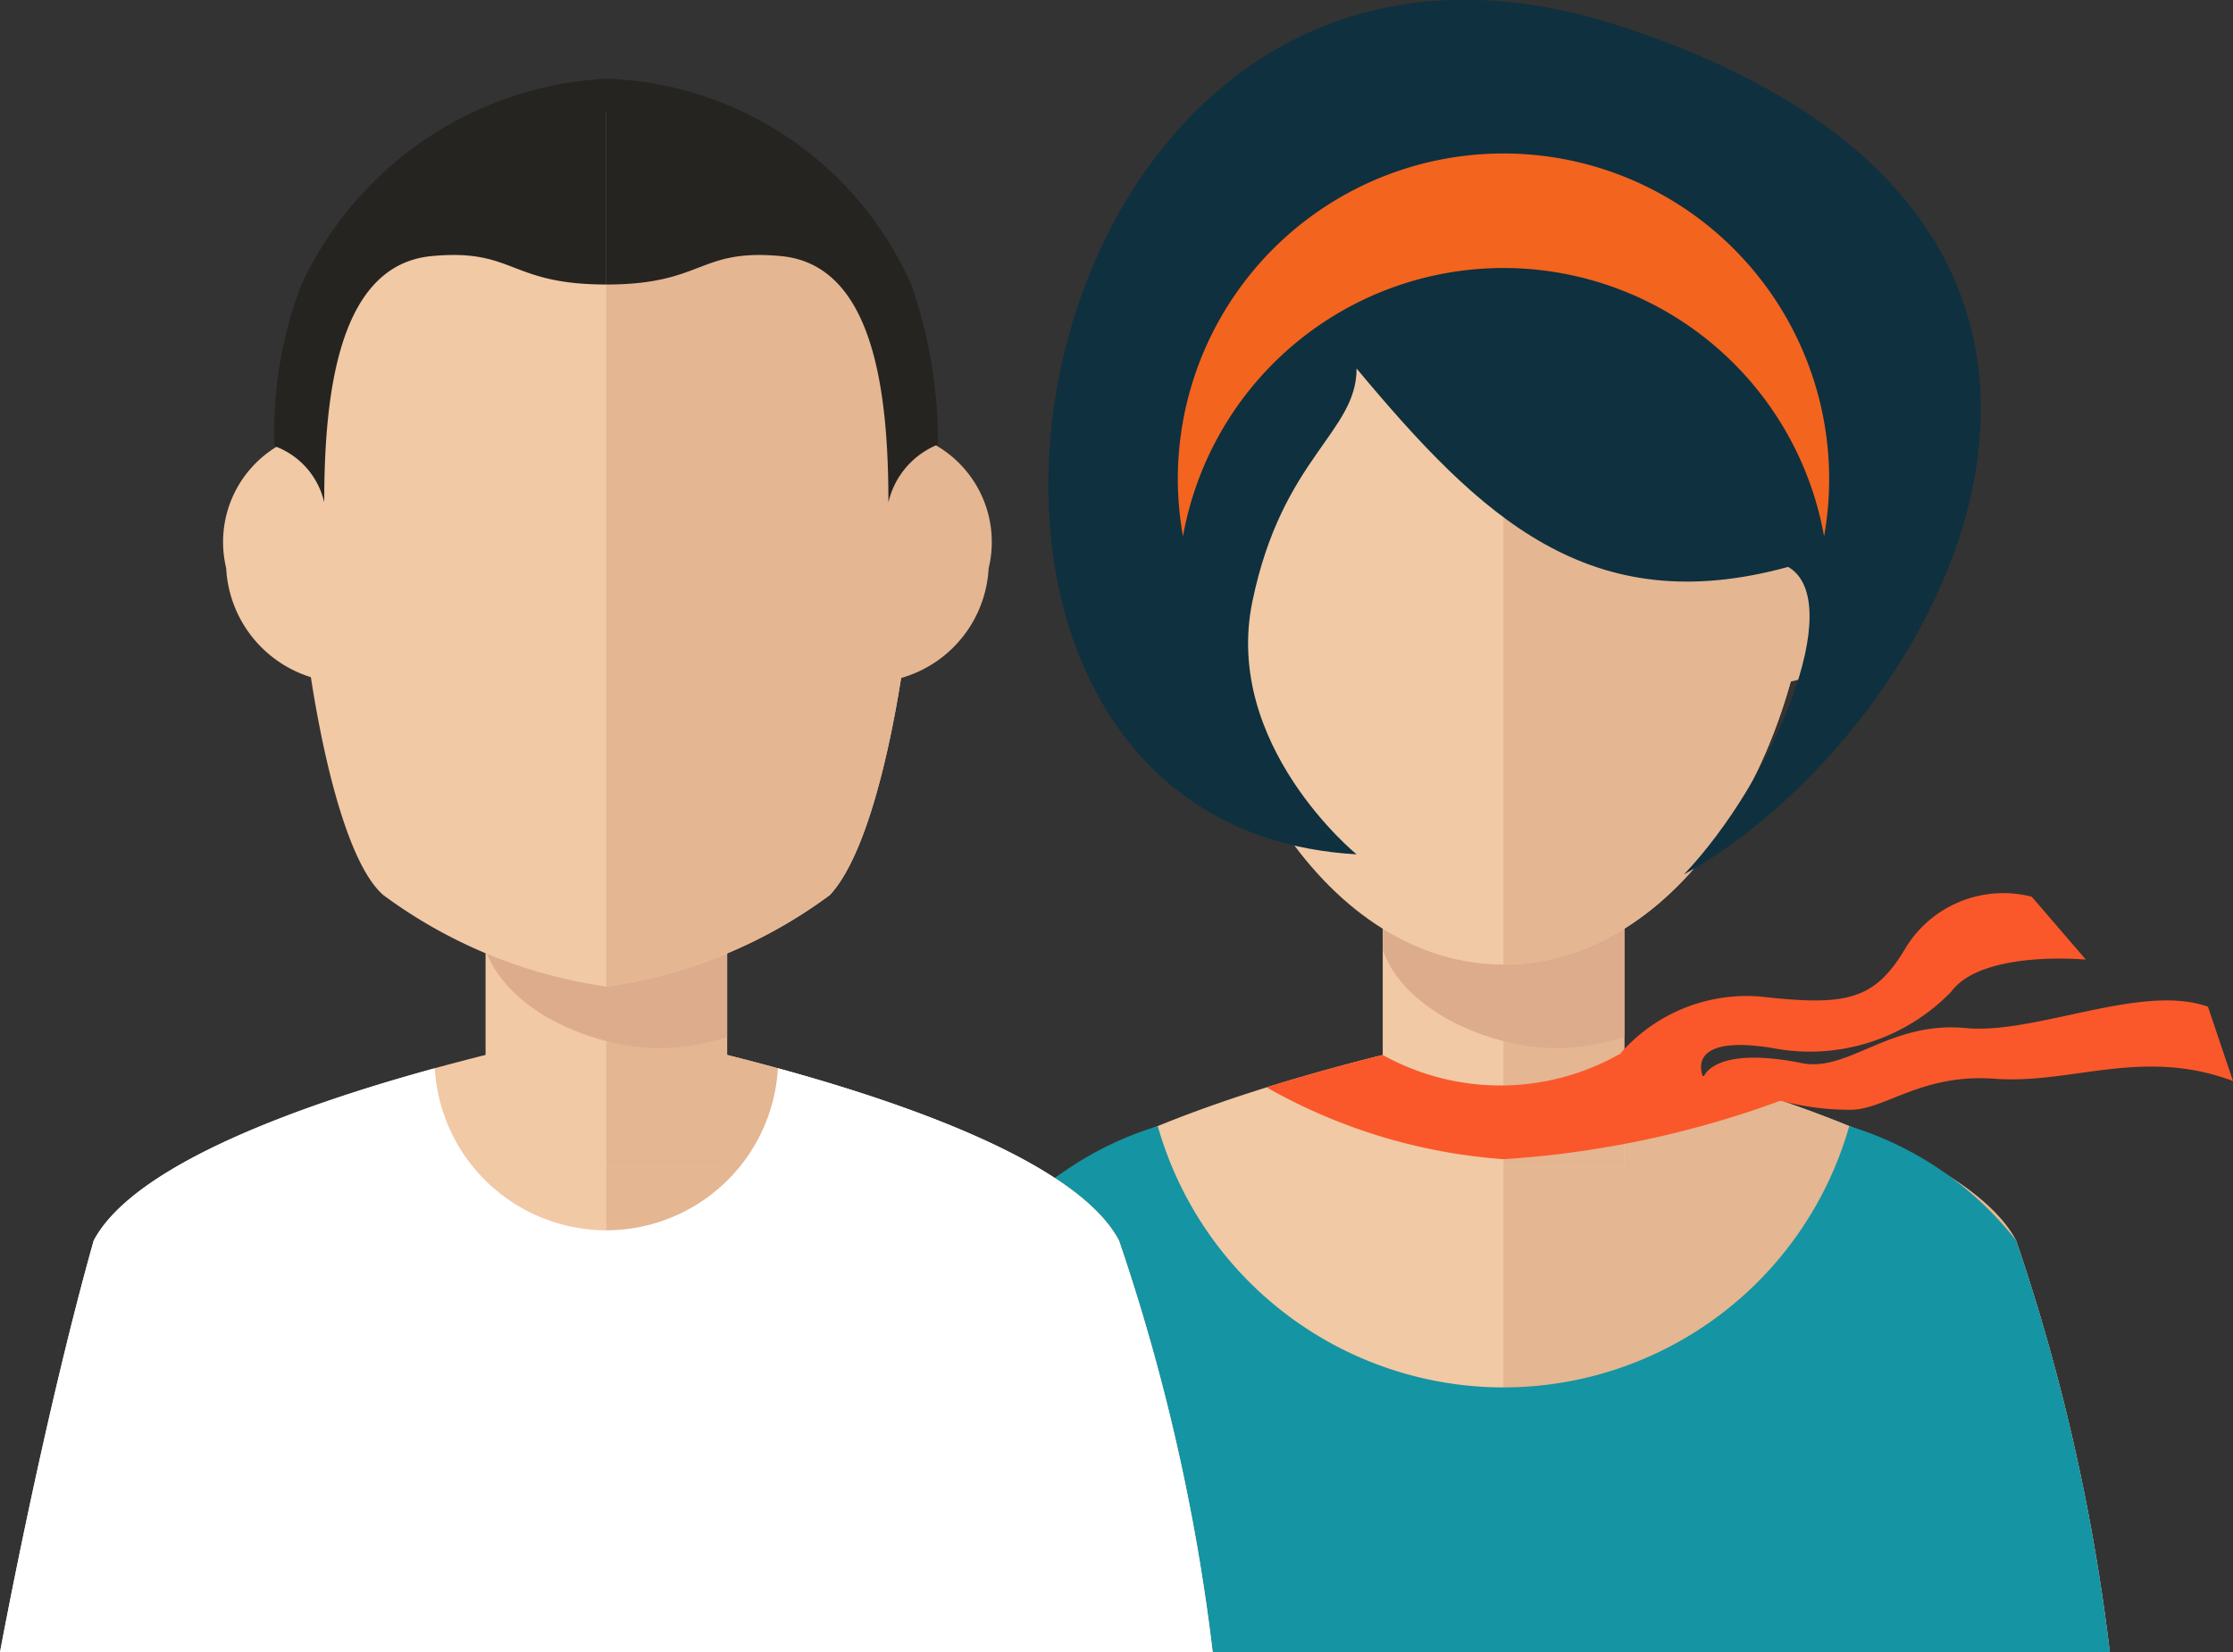 <svg id="Group_30" data-name="Group 30" xmlns="http://www.w3.org/2000/svg" xmlns:xlink="http://www.w3.org/1999/xlink" width="43.141" height="31.926" viewBox="0 0 43.141 31.926">
  <rect x="0" y="0" width="43.141" height="31.926" fill="#333333" stroke="none"/>
  <defs>
    <clipPath id="clip-path">
      <path id="Clip_6" data-name="Clip 6" d="M0,31.926H43.141V0H0Z" fill="none"/>
    </clipPath>
  </defs>
  <path id="Fill_1" data-name="Fill 1" d="M21.619,4.107C20.286,1.584,11.714,0,11.714,0S3.143,1.584,1.81,4.107C.824,7.61,0,12.06,0,12.06H23.429a38.929,38.929,0,0,0-1.81-7.952" transform="translate(17.333 19.867)" fill="#f1c9a5"/>
  <path id="Fill_3" data-name="Fill 3" d="M0,0S8.571,1.584,9.9,4.107a38.929,38.929,0,0,1,1.81,7.952H0Z" transform="translate(29.047 19.867)" fill="#e4b692"/>
  <path id="Clip_6-2" data-name="Clip 6" d="M0,31.926H43.141V0H0Z" fill="none"/>
  <g id="Group_30-2" data-name="Group 30" clip-path="url(#clip-path)">
    <path id="Fill_5" data-name="Fill 5" d="M0,7.81H4.667V0H0Z" transform="translate(26.714 14.736)" fill="#f1c9a5"/>
    <path id="Fill_7" data-name="Fill 7" d="M0,7.81H2.333V0H0Z" transform="translate(29.047 14.736)" fill="#e4b692"/>
    <path id="Fill_8" data-name="Fill 8" d="M0,3.619c.42,1.2,2.113,1.9,3.357,1.9A4.2,4.2,0,0,0,4.667,5.3V0H0Z" transform="translate(26.714 14.736)" fill="#ddac8c"/>
    <path id="Fill_9" data-name="Fill 9" d="M12,7.652C12,2.774,9.314,0,6,0S0,2.774,0,7.652s2.686,8.833,6,8.833,6-3.955,6-8.833" transform="translate(23.047 2.155)" fill="#f1c9a5"/>
    <path id="Fill_10" data-name="Fill 10" d="M1.666,5.135C.578,5.014-.156,3.769.028,2.355S1.24-.111,2.328.009,4.149,1.375,3.965,2.79s-1.211,2.465-2.3,2.345" transform="translate(32.468 8.054)" fill="#e4b692"/>
    <path id="Fill_11" data-name="Fill 11" d="M.028,2.79C-.156,1.375.578.13,1.664.009s2.119.93,2.3,2.345S3.414,5.014,2.327,5.135.211,4.205.028,2.79" transform="translate(21.676 8.054)" fill="#f1c9a5"/>
    <path id="Fill_12" data-name="Fill 12" d="M6,7.652C6,2.774,3.314,0,0,0V16.486c3.314,0,6-3.955,6-8.833" transform="translate(29.047 2.155)" fill="#e4b692"/>
    <path id="Fill_13" data-name="Fill 13" d="M5.956,16.51S3.368,14.4,3.943,11.622s2.013-3.258,2.013-4.5c2.4,2.875,4.5,4.887,8.338,3.833,1.15.671-.287,4.122-2.013,5.943C17.169,14.21,22.823,4.338,11.035.5S-4.108,15.935,5.956,16.51" transform="translate(20.253 0)" fill="#0f303f"/>
    <path id="Fill_14" data-name="Fill 14" d="M6.292,2.215A6.294,6.294,0,0,1,12.486,7.4,6.292,6.292,0,1,0,0,6.293,6.315,6.315,0,0,0,.1,7.4,6.293,6.293,0,0,1,6.292,2.215" transform="translate(22.755 2.964)" fill="#f3641e"/>
    <path id="Fill_15" data-name="Fill 15" d="M0,.647A10.844,10.844,0,0,0,4.577,2.035,18.932,18.932,0,0,0,9.961.892L9.541.771C8.587.46,7.638.2,6.827,0A4.678,4.678,0,0,1,2.244.021C1.563.191.79.4,0,.647" transform="translate(24.47 20.366)" fill="#fa582a"/>
    <path id="Fill_16" data-name="Fill 16" d="M21.619,2.212A6.5,6.5,0,0,0,18.394,0a6.946,6.946,0,0,1-6.68,5.049A6.946,6.946,0,0,1,5.035,0,6.5,6.5,0,0,0,1.81,2.212C.824,5.715,0,10.165,0,10.165H23.429a38.929,38.929,0,0,0-1.81-7.952" transform="translate(17.333 21.762)" fill="#1594a3"/>
    <path id="Fill_17" data-name="Fill 17" d="M11.359,2.177c-1.286-.458-3.333.542-4.679.413-1.47-.141-2.266.858-3.17.677-1.738-.348-1.9.281-1.9.281s-.42-.853,1.318-.575A3.8,3.8,0,0,0,6.4,1.886C7,1.076,9,1.267,9,1.267L7.955.052a2.211,2.211,0,0,0-2.429.976c-.6,1.024-1.143,1.143-2.813.953A3.24,3.24,0,0,0,0,3.089l3.157.919a5.209,5.209,0,0,0,1.318.161c.667-.017,1.364-.7,2.759-.6,1.494.113,2.851-.613,4.609.044Z" transform="translate(31.298 17.277)" fill="#fa582a"/>
    <path id="Fill_18" data-name="Fill 18" d="M21.619,4.107C20.286,1.584,11.714,0,11.714,0S3.143,1.584,1.81,4.107C.824,7.61,0,12.06,0,12.06H23.429a38.908,38.908,0,0,0-1.81-7.952" transform="translate(0 19.867)" fill="#f1c9a5"/>
    <path id="Fill_19" data-name="Fill 19" d="M0,0S8.571,1.584,9.9,4.107a38.908,38.908,0,0,1,1.81,7.952H0Z" transform="translate(11.714 19.867)" fill="#e4b692"/>
    <path id="Fill_20" data-name="Fill 20" d="M0,7.81H4.667V0H0Z" transform="translate(9.381 14.736)" fill="#f1c9a5"/>
    <path id="Fill_21" data-name="Fill 21" d="M0,7.81H2.334V0H0Z" transform="translate(11.714 14.736)" fill="#e4b692"/>
    <path id="Fill_22" data-name="Fill 22" d="M0,3.619c.42,1.2,2.113,1.9,3.357,1.9A4.2,4.2,0,0,0,4.667,5.3V0H0Z" transform="translate(9.381 14.736)" fill="#ddac8c"/>
    <path id="Fill_23" data-name="Fill 23" d="M21.619,3.33C20.84,1.857,17.6.7,15.029,0a3.322,3.322,0,0,1-3.315,3.131A3.322,3.322,0,0,1,8.4,0C5.833.7,2.589,1.857,1.81,3.33.824,6.833,0,11.283,0,11.283H23.429a38.908,38.908,0,0,0-1.81-7.952" transform="translate(0 20.644)" fill="#fff"/>
    <path id="Fill_24" data-name="Fill 24" d="M12,7.652C12,2.774,9.314,0,6,0S0,2.774,0,7.652C0,9.7.625,14.221,1.693,15.143a9.5,9.5,0,0,0,4.3,1.766h.025a9.491,9.491,0,0,0,4.3-1.766C11.417,13.971,12,9.528,12,7.652" transform="translate(5.714 2.155)" fill="#f1c9a5"/>
    <path id="Fill_25" data-name="Fill 25" d="M0,16.909H.013a9.488,9.488,0,0,0,4.3-1.767C5.417,13.971,6,9.528,6,7.653,6,2.774,3.314,0,0,0V16.909Z" transform="translate(11.714 2.155)" fill="#e4b692"/>
    <path id="Fill_26" data-name="Fill 26" d="M1.666,4.832A2.156,2.156,0,0,1,.028,2.216,2.331,2.331,0,0,1,2.328.009,2.155,2.155,0,0,1,3.965,2.625a2.332,2.332,0,0,1-2.3,2.207" transform="translate(15.135 8.359)" fill="#e4b692"/>
    <path id="Fill_27" data-name="Fill 27" d="M.028,2.625A2.155,2.155,0,0,1,1.664.009a2.332,2.332,0,0,1,2.3,2.207A2.157,2.157,0,0,1,2.327,4.832a2.332,2.332,0,0,1-2.3-2.207" transform="translate(4.343 8.359)" fill="#f1c9a5"/>
    <path id="Fill_28" data-name="Fill 28" d="M.514,4A7.935,7.935,0,0,0,0,7.1,1.518,1.518,0,0,1,.962,8.188c0-2.156.293-4.59,2.075-4.759,1.607-.152,1.484.549,3.376.549V0a6.9,6.9,0,0,0-5.9,4" transform="translate(5.302 1.52)" fill="#262421"/>
    <path id="Fill_29" data-name="Fill 29" d="M5.9,4A6.692,6.692,0,0,0,0,0V3.978c1.892,0,1.77-.7,3.376-.549,1.782.169,2.074,2.6,2.074,4.759a1.59,1.59,0,0,1,.956-1.117A9.216,9.216,0,0,0,5.9,4" transform="translate(11.714 1.52)" fill="#262421"/>
  </g>
</svg>

